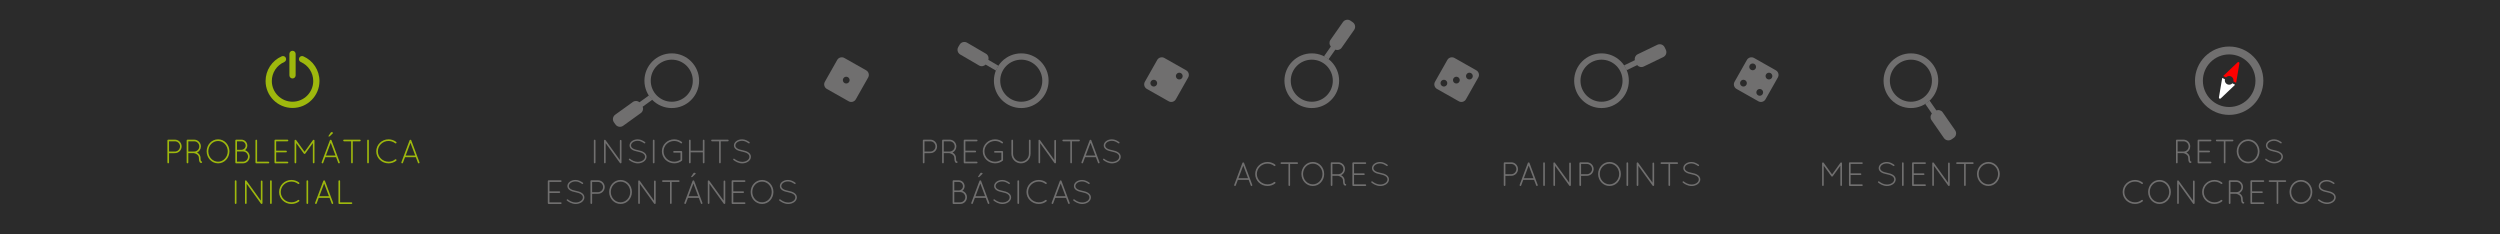 <?xml version="1.0" encoding="utf-8"?>
<!-- Generator: Adobe Illustrator 15.0.2, SVG Export Plug-In . SVG Version: 6.00 Build 0)  -->
<!DOCTYPE svg PUBLIC "-//W3C//DTD SVG 1.1//EN" "http://www.w3.org/Graphics/SVG/1.1/DTD/svg11.dtd">
<svg version="1.1" id="Capa_1" xmlns="http://www.w3.org/2000/svg" xmlns:xlink="http://www.w3.org/1999/xlink" x="0px" y="0px"
	 width="1920px" height="180px" viewBox="0 0 1920 180" enable-background="new 0 0 1920 180" xml:space="preserve">
<rect fill="#2B2B2B" width="1920" height="180"/>
<g>
	<path fill="#706F6F" d="M498.417,73.285l-7.28,5.241c-1.433-1.179-3.492-1.363-5.068-0.226l-13.611,9.799
		c-1.879,1.352-2.305,3.972-0.953,5.851l1.224,1.7c1.354,1.881,3.975,2.308,5.854,0.953l13.61-9.796
		c1.577-1.137,2.057-3.145,1.392-4.878l7.442-5.358L498.417,73.285z"/>
</g>
<g>
	<defs>
		<path id="SVGID_1_" d="M491.136,78.526c-1.433-1.178-3.491-1.362-5.068-0.226l-13.61,9.799c-1.879,1.352-2.306,3.973-0.953,5.851
			l1.224,1.7c1.354,1.881,3.974,2.308,5.853,0.954l13.611-9.797c1.577-1.137,2.056-3.145,1.392-4.878l7.441-5.358l-2.61-3.286
			L491.136,78.526z"/>
	</defs>
	<clipPath id="SVGID_2_">
		<use xlink:href="#SVGID_1_"  overflow="visible"/>
	</clipPath>
	<rect x="469" y="75" display="none" clip-path="url(#SVGID_2_)" fill="#9EB80D" width="81" height="24"/>
</g>
<g>
	<g>
		<path fill="#9EB80D" d="M128.552,107.876c0-0.338,0.286-0.624,0.624-0.624h0.078h5.07c2.86,0,5.174,2.34,5.174,5.2
			s-2.314,5.174-5.174,5.174l-4.499,0.052v7.15c0,0.338-0.286,0.624-0.65,0.624c-0.338,0-0.624-0.286-0.624-0.624V107.876z
			 M134.324,116.404c2.158-0.026,3.926-1.794,3.926-3.952s-1.768-3.926-3.926-3.926h-4.499v7.878H134.324z"/>
		<path fill="#9EB80D" d="M152.758,121.345c0-1.326-0.676-2.158-1.482-2.756c-0.806-0.572-1.768-0.858-2.106-0.91
			c-0.078-0.026-0.104-0.052-0.13-0.052h-4.42v7.202c0,0.338-0.286,0.624-0.65,0.624c-0.338,0-0.624-0.286-0.624-0.624v-16.953
			c0-0.312,0.26-0.598,0.572-0.624h0.052h0.078h5.07c2.86,0,5.174,2.314,5.174,5.2c0,2.08-1.222,3.874-2.99,4.706
			c0.078,0.052,0.156,0.078,0.26,0.13c1.196,0.676,2.444,2.002,2.444,4.057c0,1.066,0.104,1.716,0.234,2.106
			c0.104,0.312,0.234,0.416,0.26,0.442c0.286-0.026,0.598,0.13,0.702,0.416c0.078,0.338-0.078,0.702-0.416,0.832
			c-0.026,0-0.156,0.026-0.312,0.026h-0.052c-0.338,0-0.884-0.26-1.17-0.832C152.94,123.736,152.758,122.878,152.758,121.345z
			 M149.118,108.526h-4.498v7.853h4.368h0.234c2.106-0.052,3.822-1.794,3.822-3.926
			C153.044,110.268,151.276,108.526,149.118,108.526z"/>
		<path fill="#9EB80D" d="M167.5,106.992c4.862,0,8.684,4.134,8.71,9.23c-0.026,5.096-3.848,9.23-8.71,9.23
			c-4.914,0-8.763-4.134-8.789-9.23C158.737,111.126,162.586,106.992,167.5,106.992z M167.5,124.179c4.004,0,7.384-3.51,7.41-7.957
			c-0.026-4.498-3.406-7.93-7.41-7.93c-4.134,0-7.515,3.432-7.515,7.93C159.985,120.668,163.366,124.179,167.5,124.179z"/>
		<path fill="#9EB80D" d="M180.733,107.876c0-0.338,0.286-0.624,0.624-0.624h0.078h3.978c2.496,0,4.524,2.028,4.524,4.55
			c0,1.43-0.702,2.704-1.742,3.536c2.054,0.702,3.562,2.626,3.562,4.914c0,2.886-2.34,5.2-5.2,5.2h-5.122h-0.078h-0.026
			c-0.338,0-0.598-0.286-0.598-0.624V107.876z M185.414,115.026c1.794,0,3.25-1.456,3.25-3.224c0-1.82-1.456-3.276-3.25-3.276
			h-3.406v6.5H185.414z M186.558,124.179c2.158,0,3.9-1.742,3.926-3.926c-0.026-2.158-1.768-3.926-3.926-3.926h-4.55v7.853H186.558z
			"/>
		<path fill="#9EB80D" d="M196.854,125.453h-0.052c-0.338,0-0.624-0.286-0.624-0.624v-16.953c0-0.338,0.286-0.624,0.624-0.624
			c0.364,0,0.65,0.286,0.65,0.624v16.303h8.71c0.364,0,0.65,0.286,0.65,0.65c0,0.338-0.286,0.624-0.65,0.624H196.854z"/>
		<path fill="#9EB80D" d="M210.815,107.876c0-0.338,0.286-0.624,0.624-0.624h0.052h9.308c0.364,0,0.624,0.286,0.624,0.624
			c0,0.364-0.26,0.65-0.624,0.65h-8.71v7.203h7.618c0.338,0,0.624,0.286,0.624,0.65c0,0.338-0.286,0.624-0.624,0.624h-7.618v7.176
			h8.71c0.364,0,0.624,0.286,0.624,0.65c0,0.338-0.26,0.624-0.624,0.624h-9.282h-0.078h-0.052c-0.312-0.026-0.572-0.286-0.572-0.624
			V107.876z"/>
		<path fill="#9EB80D" d="M240.273,109.852l-5.824,8.086c-0.13,0.208-0.338,0.286-0.52,0.286h-0.052
			c-0.234,0-0.416-0.078-0.546-0.286l-5.824-8.061v14.951c0,0.338-0.286,0.624-0.624,0.624c-0.364,0-0.65-0.286-0.65-0.624V107.98
			c0-0.208,0.104-0.39,0.26-0.494c0-0.026,0.026-0.026,0.052-0.052c0.286-0.182,0.676-0.13,0.884,0.156l6.474,8.971l6.448-8.971
			c0.182-0.286,0.598-0.338,0.884-0.156c0.078,0.078,0.13,0.13,0.182,0.208c0.052,0.104,0.104,0.234,0.104,0.338v16.849
			c0,0.338-0.286,0.624-0.624,0.624c-0.364,0-0.624-0.286-0.624-0.624V109.852z"/>
		<path fill="#9EB80D" d="M259.747,125.037l-1.612-4.29h-8.294l-1.612,4.29c-0.104,0.26-0.338,0.416-0.598,0.416
			c-0.052,0-0.156-0.026-0.234-0.026c-0.312-0.13-0.494-0.52-0.364-0.832l6.318-16.875c0.104-0.234,0.364-0.39,0.624-0.39
			c0.286,0,0.546,0.156,0.624,0.39l6.318,16.875c0.13,0.312-0.026,0.702-0.338,0.832c-0.104,0-0.156,0.026-0.234,0.026
			C260.111,125.453,259.851,125.297,259.747,125.037z M250.309,119.473h7.358L254,109.696L250.309,119.473z M252.57,104.86
			c0.338,0,0.52-0.052,0.832-0.338l2.08-2.002c0.156-0.156,0.286-0.312,0.286-0.468c0-0.26-0.598-0.598-1.092-0.598
			c-0.312,0-0.521,0.156-0.729,0.468l-1.612,2.418c-0.052,0.078-0.104,0.182-0.104,0.286
			C252.232,104.756,252.389,104.86,252.57,104.86z"/>
		<path fill="#9EB80D" d="M269.678,108.526h-5.486c-0.338,0-0.624-0.286-0.624-0.65c0-0.338,0.286-0.624,0.624-0.624h12.22
			c0.338,0,0.624,0.286,0.624,0.624c0,0.364-0.286,0.65-0.624,0.65h-5.486v16.303c0,0.338-0.286,0.624-0.624,0.624
			c-0.338,0-0.624-0.286-0.624-0.624V108.526z"/>
		<path fill="#9EB80D" d="M282.002,107.876c0-0.338,0.286-0.624,0.624-0.624c0.364,0,0.65,0.286,0.65,0.624v16.953
			c0,0.338-0.286,0.624-0.65,0.624c-0.338,0-0.624-0.286-0.624-0.624V107.876z"/>
		<path fill="#9EB80D" d="M298.408,106.992c2.236,0,4.29,0.78,5.876,2.002c0.286,0.234,0.338,0.676,0.104,0.91
			c-0.208,0.312-0.624,0.338-0.884,0.13c-1.404-1.092-3.172-1.768-5.096-1.768c-4.55,0-8.19,3.562-8.19,8.008
			c0,4.342,3.641,7.904,8.19,7.904c1.924,0,3.692-0.624,5.044-1.768c0.312-0.208,0.728-0.156,0.91,0.156
			c0.26,0.234,0.208,0.702-0.078,0.91c-1.586,1.222-3.64,1.976-5.876,1.976c-5.226,0-9.464-4.108-9.464-9.178
			C288.944,111.1,293.182,107.018,298.408,106.992z"/>
		<path fill="#9EB80D" d="M319.364,120.747h-8.294l-1.612,4.29c-0.104,0.26-0.338,0.416-0.598,0.416
			c-0.052,0-0.156-0.026-0.234-0.026c-0.312-0.13-0.494-0.52-0.364-0.832l6.318-16.875c0.104-0.234,0.364-0.39,0.624-0.39
			c0.286,0,0.546,0.156,0.624,0.39l6.318,16.875c0.13,0.312-0.026,0.702-0.338,0.832c-0.104,0-0.156,0.026-0.234,0.026
			c-0.234,0-0.494-0.156-0.598-0.416L319.364,120.747z M311.538,119.473h7.358l-3.666-9.776L311.538,119.473z"/>
	</g>
	<g>
		<path fill="#9EB80D" d="M180.344,139.076c0-0.338,0.286-0.624,0.624-0.624c0.364,0,0.65,0.286,0.65,0.624v16.953
			c0,0.338-0.286,0.624-0.65,0.624c-0.338,0-0.624-0.286-0.624-0.624V139.076z"/>
		<path fill="#9EB80D" d="M189.418,141.13v14.898c0,0.338-0.286,0.624-0.624,0.624s-0.624-0.286-0.624-0.624v-16.692
			c-0.078-0.26,0-0.521,0.234-0.702c0.286-0.182,0.702-0.13,0.884,0.156l11.024,15.289v-14.82c0-0.338,0.286-0.624,0.624-0.624
			c0.364,0,0.65,0.286,0.65,0.624v16.771c0,0.338-0.286,0.624-0.65,0.624c-0.208,0-0.364-0.078-0.494-0.234
			c-0.026-0.026-0.078-0.052-0.104-0.104L189.418,141.13z"/>
		<path fill="#9EB80D" d="M207.41,139.076c0-0.338,0.286-0.624,0.624-0.624c0.364,0,0.65,0.286,0.65,0.624v16.953
			c0,0.338-0.286,0.624-0.65,0.624c-0.338,0-0.624-0.286-0.624-0.624V139.076z"/>
		<path fill="#9EB80D" d="M223.816,138.191c2.236,0,4.291,0.78,5.876,2.002c0.286,0.234,0.338,0.676,0.104,0.91
			c-0.208,0.312-0.624,0.338-0.884,0.13c-1.404-1.092-3.172-1.768-5.096-1.768c-4.55,0-8.19,3.562-8.19,8.008
			c0,4.342,3.64,7.904,8.19,7.904c1.924,0,3.692-0.624,5.044-1.768c0.312-0.208,0.728-0.156,0.91,0.156
			c0.26,0.234,0.208,0.702-0.078,0.91c-1.586,1.222-3.64,1.976-5.876,1.976c-5.226,0-9.464-4.108-9.464-9.178
			C214.352,142.3,218.59,138.218,223.816,138.191z"/>
		<path fill="#9EB80D" d="M235.386,139.076c0-0.338,0.286-0.624,0.624-0.624c0.364,0,0.65,0.286,0.65,0.624v16.953
			c0,0.338-0.286,0.624-0.65,0.624c-0.338,0-0.624-0.286-0.624-0.624V139.076z"/>
		<path fill="#9EB80D" d="M253.092,151.946h-8.294l-1.612,4.29c-0.104,0.26-0.338,0.416-0.598,0.416
			c-0.052,0-0.156-0.026-0.234-0.026c-0.312-0.13-0.494-0.52-0.364-0.832l6.318-16.875c0.104-0.234,0.364-0.39,0.624-0.39
			c0.286,0,0.546,0.156,0.624,0.39l6.318,16.875c0.13,0.312-0.026,0.702-0.338,0.832c-0.104,0-0.156,0.026-0.234,0.026
			c-0.234,0-0.494-0.156-0.598-0.416L253.092,151.946z M245.266,150.672h7.358l-3.666-9.776L245.266,150.672z"/>
		<path fill="#9EB80D" d="M260.605,156.652h-0.052c-0.338,0-0.624-0.286-0.624-0.624v-16.953c0-0.338,0.286-0.624,0.624-0.624
			c0.364,0,0.65,0.286,0.65,0.624v16.303h8.71c0.364,0,0.65,0.286,0.65,0.65c0,0.338-0.286,0.624-0.65,0.624H260.605z"/>
	</g>
</g>
<g>
	<g>
		<path fill="#706F6F" d="M456.074,107.876c0-0.338,0.286-0.624,0.624-0.624c0.364,0,0.65,0.286,0.65,0.624v16.953
			c0,0.338-0.286,0.624-0.65,0.624c-0.338,0-0.624-0.286-0.624-0.624V107.876z"/>
		<path fill="#706F6F" d="M465.148,109.93v14.898c0,0.338-0.286,0.624-0.624,0.624c-0.338,0-0.624-0.286-0.624-0.624v-16.693
			c-0.078-0.26,0-0.52,0.234-0.702c0.286-0.182,0.702-0.13,0.884,0.156l11.024,15.289v-14.82c0-0.338,0.286-0.624,0.624-0.624
			c0.364,0,0.65,0.286,0.65,0.624v16.771c0,0.338-0.286,0.624-0.65,0.624c-0.208,0-0.364-0.078-0.494-0.234
			c-0.026-0.026-0.078-0.052-0.104-0.104L465.148,109.93z"/>
		<path fill="#706F6F" d="M483.036,122.046c0.208-0.26,0.572-0.286,0.806-0.078c1.352,1.092,3.614,2.366,5.98,2.34
			c1.586,0,3.016-0.468,4.004-1.196c1.014-0.728,1.56-1.69,1.56-2.704c0-1.04-0.494-1.82-1.482-2.496
			c-0.988-0.65-2.444-1.144-4.212-1.482h-0.052c-1.69-0.312-3.172-0.78-4.29-1.534c-1.118-0.729-1.872-1.82-1.872-3.172
			c0-1.378,0.754-2.574,1.898-3.406c1.144-0.832,2.678-1.326,4.394-1.326c2.392,0,4.186,1.17,5.616,2.106
			c0.26,0.182,0.338,0.52,0.156,0.806c-0.156,0.26-0.52,0.338-0.78,0.156c-1.43-0.936-2.99-1.924-4.992-1.924
			c-1.482,0-2.808,0.442-3.718,1.092c-0.91,0.676-1.43,1.56-1.43,2.496c0.026,0.91,0.442,1.586,1.352,2.21s2.262,1.066,3.9,1.378
			h0.052c1.82,0.338,3.432,0.858,4.628,1.664c1.196,0.78,2.002,1.976,2.002,3.432s-0.832,2.756-2.054,3.641
			c-1.222,0.884-2.86,1.43-4.68,1.43c-2.782-0.026-5.2-1.43-6.708-2.626C482.88,122.645,482.854,122.28,483.036,122.046z"/>
		<path fill="#706F6F" d="M501.392,107.876c0-0.338,0.286-0.624,0.624-0.624c0.364,0,0.65,0.286,0.65,0.624v16.953
			c0,0.338-0.286,0.624-0.65,0.624c-0.338,0-0.624-0.286-0.624-0.624V107.876z"/>
		<path fill="#706F6F" d="M517.642,117.262c-0.364,0-0.65-0.26-0.65-0.624c0-0.364,0.286-0.65,0.65-0.65h5.616h0.078
			c0.312,0.026,0.572,0.312,0.572,0.65v6.24v0.104c-0.026,0.182-0.104,0.364-0.234,0.468c-1.612,1.274-3.64,2.002-5.876,2.002
			c-5.226-0.026-9.464-4.108-9.464-9.256c0-5.07,4.238-9.204,9.464-9.204c2.262,0,4.264,0.78,5.902,2.054
			c0.234,0.182,0.312,0.624,0.078,0.884c-0.208,0.26-0.598,0.312-0.91,0.104c-1.326-1.092-3.12-1.768-5.07-1.768
			c-4.55,0-8.19,3.562-8.19,7.93c0,4.42,3.641,7.982,8.19,7.982c1.768,0,3.458-0.572,4.811-1.56v-5.356H517.642z"/>
		<path fill="#706F6F" d="M539.768,116.977h-9.36v7.852c0,0.338-0.286,0.624-0.65,0.624c-0.338,0-0.624-0.286-0.624-0.624v-16.953
			c0-0.338,0.286-0.624,0.624-0.624c0.364,0,0.65,0.286,0.65,0.624v7.853h9.36v-7.853c0-0.338,0.286-0.624,0.624-0.624
			c0.364,0,0.65,0.286,0.65,0.624v16.953c0,0.338-0.286,0.624-0.65,0.624c-0.338,0-0.624-0.286-0.624-0.624V116.977z"/>
		<path fill="#706F6F" d="M552.273,108.526h-5.486c-0.338,0-0.624-0.286-0.624-0.65c0-0.338,0.286-0.624,0.624-0.624h12.221
			c0.338,0,0.624,0.286,0.624,0.624c0,0.364-0.286,0.65-0.624,0.65h-5.486v16.303c0,0.338-0.286,0.624-0.624,0.624
			s-0.624-0.286-0.624-0.624V108.526z"/>
		<path fill="#706F6F" d="M563.193,122.046c0.208-0.26,0.572-0.286,0.806-0.078c1.352,1.092,3.614,2.366,5.98,2.34
			c1.586,0,3.016-0.468,4.004-1.196c1.014-0.728,1.56-1.69,1.56-2.704c0-1.04-0.494-1.82-1.482-2.496
			c-0.988-0.65-2.444-1.144-4.212-1.482h-0.052c-1.69-0.312-3.172-0.78-4.291-1.534c-1.118-0.729-1.872-1.82-1.872-3.172
			c0-1.378,0.754-2.574,1.898-3.406c1.145-0.832,2.678-1.326,4.395-1.326c2.392,0,4.186,1.17,5.616,2.106
			c0.26,0.182,0.338,0.52,0.156,0.806c-0.156,0.26-0.52,0.338-0.78,0.156c-1.43-0.936-2.99-1.924-4.992-1.924
			c-1.482,0-2.808,0.442-3.718,1.092c-0.91,0.676-1.43,1.56-1.43,2.496c0.026,0.91,0.442,1.586,1.352,2.21
			c0.91,0.624,2.262,1.066,3.9,1.378h0.052c1.82,0.338,3.432,0.858,4.628,1.664c1.196,0.78,2.002,1.976,2.002,3.432
			s-0.832,2.756-2.054,3.641c-1.222,0.884-2.86,1.43-4.68,1.43c-2.782-0.026-5.2-1.43-6.708-2.626
			C563.037,122.645,563.011,122.28,563.193,122.046z"/>
	</g>
	<g>
		<path fill="#706F6F" d="M420.714,139.076c0-0.338,0.286-0.624,0.624-0.624h0.052h9.309c0.364,0,0.624,0.286,0.624,0.624
			c0,0.364-0.26,0.65-0.624,0.65h-8.71v7.202h7.619c0.338,0,0.624,0.286,0.624,0.65c0,0.338-0.286,0.624-0.624,0.624h-7.619v7.176
			h8.71c0.364,0,0.624,0.286,0.624,0.65c0,0.338-0.26,0.624-0.624,0.624h-9.282h-0.078h-0.052c-0.312-0.026-0.572-0.286-0.572-0.624
			V139.076z"/>
		<path fill="#706F6F" d="M435.299,153.246c0.208-0.26,0.572-0.286,0.806-0.078c1.352,1.092,3.614,2.366,5.98,2.34
			c1.586,0,3.016-0.468,4.004-1.196c1.014-0.729,1.56-1.69,1.56-2.704c0-1.04-0.494-1.82-1.482-2.496
			c-0.988-0.65-2.444-1.145-4.212-1.482h-0.052c-1.69-0.312-3.172-0.78-4.29-1.534c-1.118-0.728-1.872-1.82-1.872-3.172
			c0-1.378,0.754-2.574,1.898-3.406c1.144-0.832,2.678-1.326,4.394-1.326c2.392,0,4.186,1.17,5.616,2.106
			c0.26,0.182,0.338,0.52,0.156,0.806c-0.156,0.26-0.52,0.338-0.78,0.156c-1.43-0.936-2.99-1.924-4.992-1.924
			c-1.482,0-2.808,0.442-3.718,1.092c-0.91,0.676-1.43,1.56-1.43,2.496c0.026,0.91,0.442,1.586,1.352,2.21s2.262,1.066,3.9,1.378
			h0.052c1.82,0.338,3.432,0.858,4.628,1.664c1.196,0.78,2.002,1.977,2.002,3.433s-0.832,2.756-2.054,3.64
			c-1.222,0.884-2.86,1.43-4.68,1.43c-2.782-0.026-5.2-1.43-6.708-2.626C435.144,153.844,435.117,153.48,435.299,153.246z"/>
		<path fill="#706F6F" d="M453.473,139.076c0-0.338,0.286-0.624,0.624-0.624h0.078h5.07c2.86,0,5.174,2.34,5.174,5.2
			s-2.314,5.174-5.174,5.174l-4.498,0.052v7.15c0,0.338-0.286,0.624-0.65,0.624c-0.338,0-0.624-0.286-0.624-0.624V139.076z
			 M459.245,147.604c2.158-0.026,3.926-1.794,3.926-3.952s-1.768-3.926-3.926-3.926h-4.498v7.878H459.245z"/>
		<path fill="#706F6F" d="M476.614,138.191c4.862,0,8.684,4.134,8.71,9.23c-0.026,5.096-3.849,9.23-8.71,9.23
			c-4.915,0-8.762-4.134-8.789-9.23C467.852,142.326,471.699,138.191,476.614,138.191z M476.614,155.378
			c4.004,0,7.384-3.51,7.41-7.957c-0.026-4.498-3.406-7.93-7.41-7.93c-4.134,0-7.514,3.432-7.514,7.93
			C469.1,151.868,472.479,155.378,476.614,155.378z"/>
		<path fill="#706F6F" d="M491.407,141.13v14.898c0,0.338-0.286,0.624-0.624,0.624s-0.624-0.286-0.624-0.624v-16.692
			c-0.078-0.26,0-0.521,0.234-0.702c0.286-0.182,0.702-0.13,0.884,0.156l11.024,15.289v-14.82c0-0.338,0.286-0.624,0.624-0.624
			c0.364,0,0.65,0.286,0.65,0.624v16.771c0,0.338-0.286,0.624-0.65,0.624c-0.208,0-0.364-0.078-0.494-0.234
			c-0.026-0.026-0.078-0.052-0.104-0.104L491.407,141.13z"/>
		<path fill="#706F6F" d="M514.573,139.726h-5.486c-0.338,0-0.624-0.286-0.624-0.65c0-0.338,0.286-0.624,0.624-0.624h12.22
			c0.338,0,0.624,0.286,0.624,0.624c0,0.364-0.286,0.65-0.624,0.65h-5.486v16.303c0,0.338-0.286,0.624-0.624,0.624
			c-0.338,0-0.624-0.286-0.624-0.624V139.726z"/>
		<path fill="#706F6F" d="M538.285,156.236l-1.612-4.29h-8.294l-1.612,4.29c-0.104,0.26-0.338,0.416-0.598,0.416
			c-0.052,0-0.156-0.026-0.234-0.026c-0.312-0.13-0.494-0.52-0.364-0.832l6.318-16.875c0.104-0.234,0.364-0.39,0.624-0.39
			c0.286,0,0.546,0.156,0.624,0.39l6.318,16.875c0.13,0.312-0.026,0.702-0.338,0.832c-0.104,0-0.156,0.026-0.234,0.026
			C538.649,156.652,538.389,156.496,538.285,156.236z M528.847,150.672h7.358l-3.666-9.776L528.847,150.672z M531.109,136.06
			c0.338,0,0.52-0.052,0.832-0.338l2.08-2.002c0.156-0.156,0.286-0.312,0.286-0.468c0-0.26-0.598-0.598-1.092-0.598
			c-0.312,0-0.52,0.156-0.728,0.468l-1.612,2.418c-0.052,0.078-0.104,0.182-0.104,0.286
			C530.771,135.956,530.927,136.06,531.109,136.06z"/>
		<path fill="#706F6F" d="M544.837,141.13v14.898c0,0.338-0.286,0.624-0.624,0.624s-0.624-0.286-0.624-0.624v-16.692
			c-0.078-0.26,0-0.521,0.234-0.702c0.286-0.182,0.702-0.13,0.884,0.156l11.024,15.289v-14.82c0-0.338,0.286-0.624,0.624-0.624
			c0.364,0,0.65,0.286,0.65,0.624v16.771c0,0.338-0.286,0.624-0.65,0.624c-0.208,0-0.364-0.078-0.494-0.234
			c-0.026-0.026-0.078-0.052-0.104-0.104L544.837,141.13z"/>
		<path fill="#706F6F" d="M561.893,139.076c0-0.338,0.286-0.624,0.624-0.624h0.052h9.309c0.364,0,0.624,0.286,0.624,0.624
			c0,0.364-0.26,0.65-0.624,0.65h-8.71v7.202h7.619c0.338,0,0.624,0.286,0.624,0.65c0,0.338-0.286,0.624-0.624,0.624h-7.619v7.176
			h8.71c0.364,0,0.624,0.286,0.624,0.65c0,0.338-0.26,0.624-0.624,0.624h-9.282h-0.078h-0.052c-0.312-0.026-0.572-0.286-0.572-0.624
			V139.076z"/>
		<path fill="#706F6F" d="M585.292,138.191c4.862,0,8.684,4.134,8.71,9.23c-0.026,5.096-3.849,9.23-8.71,9.23
			c-4.915,0-8.762-4.134-8.789-9.23C576.53,142.326,580.378,138.191,585.292,138.191z M585.292,155.378
			c4.004,0,7.384-3.51,7.41-7.957c-0.026-4.498-3.406-7.93-7.41-7.93c-4.134,0-7.514,3.432-7.514,7.93
			C577.778,151.868,581.158,155.378,585.292,155.378z"/>
		<path fill="#706F6F" d="M598.474,153.246c0.208-0.26,0.572-0.286,0.806-0.078c1.352,1.092,3.614,2.366,5.98,2.34
			c1.586,0,3.016-0.468,4.004-1.196c1.014-0.729,1.56-1.69,1.56-2.704c0-1.04-0.494-1.82-1.482-2.496
			c-0.988-0.65-2.444-1.145-4.212-1.482h-0.052c-1.69-0.312-3.172-0.78-4.291-1.534c-1.118-0.728-1.872-1.82-1.872-3.172
			c0-1.378,0.754-2.574,1.898-3.406c1.145-0.832,2.678-1.326,4.395-1.326c2.392,0,4.186,1.17,5.616,2.106
			c0.26,0.182,0.338,0.52,0.156,0.806c-0.156,0.26-0.52,0.338-0.78,0.156c-1.43-0.936-2.99-1.924-4.992-1.924
			c-1.482,0-2.808,0.442-3.718,1.092c-0.91,0.676-1.43,1.56-1.43,2.496c0.026,0.91,0.442,1.586,1.352,2.21
			c0.91,0.624,2.262,1.066,3.9,1.378h0.052c1.82,0.338,3.432,0.858,4.628,1.664c1.196,0.78,2.002,1.977,2.002,3.433
			s-0.832,2.756-2.054,3.64c-1.222,0.884-2.86,1.43-4.68,1.43c-2.782-0.026-5.2-1.43-6.708-2.626
			C598.317,153.844,598.292,153.48,598.474,153.246z"/>
	</g>
</g>
<g>
	<g>
		<path fill="#706F6F" d="M708.742,107.876c0-0.338,0.286-0.624,0.624-0.624h0.078h5.07c2.86,0,5.174,2.34,5.174,5.2
			s-2.314,5.174-5.174,5.174l-4.498,0.052v7.15c0,0.338-0.286,0.624-0.65,0.624c-0.338,0-0.624-0.286-0.624-0.624V107.876z
			 M714.514,116.404c2.158-0.026,3.926-1.794,3.926-3.952s-1.768-3.926-3.926-3.926h-4.498v7.878H714.514z"/>
		<path fill="#706F6F" d="M732.948,121.345c0-1.326-0.676-2.158-1.482-2.756c-0.806-0.572-1.768-0.858-2.106-0.91
			c-0.078-0.026-0.104-0.052-0.13-0.052h-4.42v7.202c0,0.338-0.286,0.624-0.65,0.624c-0.338,0-0.624-0.286-0.624-0.624v-16.953
			c0-0.312,0.26-0.598,0.572-0.624h0.052h0.078h5.07c2.86,0,5.174,2.314,5.174,5.2c0,2.08-1.222,3.874-2.99,4.706
			c0.078,0.052,0.156,0.078,0.26,0.13c1.196,0.676,2.444,2.002,2.444,4.057c0,1.066,0.104,1.716,0.234,2.106
			c0.104,0.312,0.234,0.416,0.26,0.442c0.286-0.026,0.598,0.13,0.702,0.416c0.078,0.338-0.078,0.702-0.416,0.832
			c-0.026,0-0.156,0.026-0.312,0.026h-0.052c-0.338,0-0.884-0.26-1.17-0.832C733.13,123.736,732.948,122.878,732.948,121.345z
			 M729.308,108.526h-4.498v7.853h4.368h0.234c2.106-0.052,3.822-1.794,3.822-3.926
			C733.234,110.268,731.466,108.526,729.308,108.526z"/>
		<path fill="#706F6F" d="M740.149,107.876c0-0.338,0.286-0.624,0.624-0.624h0.052h9.309c0.364,0,0.624,0.286,0.624,0.624
			c0,0.364-0.26,0.65-0.624,0.65h-8.71v7.203h7.619c0.338,0,0.624,0.286,0.624,0.65c0,0.338-0.286,0.624-0.624,0.624h-7.619v7.176
			h8.71c0.364,0,0.624,0.286,0.624,0.65c0,0.338-0.26,0.624-0.624,0.624h-9.282h-0.078h-0.052c-0.312-0.026-0.572-0.286-0.572-0.624
			V107.876z"/>
		<path fill="#706F6F" d="M764.07,117.262c-0.364,0-0.65-0.26-0.65-0.624c0-0.364,0.286-0.65,0.65-0.65h5.616h0.078
			c0.312,0.026,0.572,0.312,0.572,0.65v6.24v0.104c-0.026,0.182-0.104,0.364-0.234,0.468c-1.612,1.274-3.64,2.002-5.876,2.002
			c-5.226-0.026-9.464-4.108-9.464-9.256c0-5.07,4.238-9.204,9.464-9.204c2.262,0,4.264,0.78,5.902,2.054
			c0.234,0.182,0.312,0.624,0.078,0.884c-0.208,0.26-0.598,0.312-0.91,0.104c-1.326-1.092-3.12-1.768-5.07-1.768
			c-4.55,0-8.19,3.562-8.19,7.93c0,4.42,3.641,7.982,8.19,7.982c1.768,0,3.458-0.572,4.811-1.56v-5.356H764.07z"/>
		<path fill="#706F6F" d="M776.757,107.876c0-0.338,0.286-0.624,0.624-0.624c0.364,0,0.65,0.286,0.65,0.624v10.218
			c0,3.354,2.73,6.058,6.058,6.084c3.38-0.026,6.11-2.73,6.11-6.084v-10.218c0-0.338,0.286-0.624,0.624-0.624
			c0.364,0,0.65,0.286,0.65,0.624v10.218c0,4.056-3.302,7.358-7.384,7.358c-4.03,0-7.333-3.302-7.333-7.358V107.876z"/>
		<path fill="#706F6F" d="M798.831,109.93v14.898c0,0.338-0.286,0.624-0.624,0.624s-0.624-0.286-0.624-0.624v-16.693
			c-0.078-0.26,0-0.52,0.234-0.702c0.286-0.182,0.702-0.13,0.884,0.156l11.024,15.289v-14.82c0-0.338,0.286-0.624,0.624-0.624
			c0.364,0,0.65,0.286,0.65,0.624v16.771c0,0.338-0.286,0.624-0.65,0.624c-0.208,0-0.364-0.078-0.494-0.234
			c-0.026-0.026-0.078-0.052-0.104-0.104L798.831,109.93z"/>
		<path fill="#706F6F" d="M821.997,108.526h-5.486c-0.338,0-0.624-0.286-0.624-0.65c0-0.338,0.286-0.624,0.624-0.624h12.221
			c0.338,0,0.624,0.286,0.624,0.624c0,0.364-0.286,0.65-0.624,0.65h-5.486v16.303c0,0.338-0.286,0.624-0.624,0.624
			s-0.624-0.286-0.624-0.624V108.526z"/>
		<path fill="#706F6F" d="M841.653,120.747h-8.294l-1.612,4.29c-0.104,0.26-0.338,0.416-0.598,0.416
			c-0.052,0-0.156-0.026-0.234-0.026c-0.312-0.13-0.494-0.52-0.364-0.832l6.318-16.875c0.104-0.234,0.364-0.39,0.624-0.39
			c0.286,0,0.546,0.156,0.624,0.39l6.318,16.875c0.13,0.312-0.026,0.702-0.338,0.832c-0.104,0-0.156,0.026-0.234,0.026
			c-0.234,0-0.494-0.156-0.598-0.416L841.653,120.747z M833.827,119.473h7.358l-3.666-9.776L833.827,119.473z"/>
		<path fill="#706F6F" d="M847.217,122.046c0.208-0.26,0.572-0.286,0.806-0.078c1.352,1.092,3.614,2.366,5.98,2.34
			c1.586,0,3.016-0.468,4.004-1.196c1.014-0.728,1.56-1.69,1.56-2.704c0-1.04-0.494-1.82-1.482-2.496
			c-0.988-0.65-2.444-1.144-4.212-1.482h-0.052c-1.69-0.312-3.172-0.78-4.291-1.534c-1.118-0.729-1.872-1.82-1.872-3.172
			c0-1.378,0.754-2.574,1.898-3.406c1.145-0.832,2.678-1.326,4.395-1.326c2.392,0,4.186,1.17,5.616,2.106
			c0.26,0.182,0.338,0.52,0.156,0.806c-0.156,0.26-0.52,0.338-0.78,0.156c-1.43-0.936-2.99-1.924-4.992-1.924
			c-1.482,0-2.808,0.442-3.718,1.092c-0.91,0.676-1.43,1.56-1.43,2.496c0.026,0.91,0.442,1.586,1.352,2.21
			c0.91,0.624,2.262,1.066,3.9,1.378h0.052c1.82,0.338,3.432,0.858,4.628,1.664c1.196,0.78,2.002,1.976,2.002,3.432
			s-0.832,2.756-2.054,3.641c-1.222,0.884-2.86,1.43-4.68,1.43c-2.782-0.026-5.2-1.43-6.708-2.626
			C847.061,122.645,847.035,122.28,847.217,122.046z"/>
	</g>
	<g>
		<path fill="#706F6F" d="M731.622,139.076c0-0.338,0.286-0.624,0.624-0.624h0.078h3.978c2.496,0,4.524,2.028,4.524,4.55
			c0,1.43-0.702,2.704-1.742,3.536c2.054,0.702,3.562,2.626,3.562,4.914c0,2.886-2.34,5.2-5.2,5.2h-5.122h-0.078h-0.026
			c-0.338,0-0.598-0.286-0.598-0.624V139.076z M736.302,146.226c1.794,0,3.25-1.456,3.25-3.224c0-1.82-1.456-3.276-3.25-3.276
			h-3.406v6.5H736.302z M737.446,155.378c2.158,0,3.9-1.742,3.926-3.926c-0.026-2.158-1.768-3.926-3.926-3.926h-4.55v7.853H737.446z
			"/>
		<path fill="#706F6F" d="M758.636,156.236l-1.612-4.29h-8.294l-1.612,4.29c-0.104,0.26-0.338,0.416-0.598,0.416
			c-0.052,0-0.156-0.026-0.234-0.026c-0.312-0.13-0.494-0.52-0.364-0.832l6.318-16.875c0.104-0.234,0.364-0.39,0.624-0.39
			c0.286,0,0.546,0.156,0.624,0.39l6.318,16.875c0.13,0.312-0.026,0.702-0.338,0.832c-0.104,0-0.156,0.026-0.234,0.026
			C759,156.652,758.74,156.496,758.636,156.236z M749.198,150.672h7.358l-3.666-9.776L749.198,150.672z M751.46,136.06
			c0.338,0,0.52-0.052,0.832-0.338l2.08-2.002c0.156-0.156,0.286-0.312,0.286-0.468c0-0.26-0.598-0.598-1.092-0.598
			c-0.312,0-0.521,0.156-0.729,0.468l-1.612,2.418c-0.052,0.078-0.104,0.182-0.104,0.286
			C751.122,135.956,751.278,136.06,751.46,136.06z"/>
		<path fill="#706F6F" d="M763.03,153.246c0.208-0.26,0.572-0.286,0.806-0.078c1.352,1.092,3.614,2.366,5.98,2.34
			c1.586,0,3.016-0.468,4.004-1.196c1.014-0.729,1.56-1.69,1.56-2.704c0-1.04-0.494-1.82-1.482-2.496
			c-0.988-0.65-2.444-1.145-4.212-1.482h-0.052c-1.69-0.312-3.172-0.78-4.29-1.534c-1.118-0.728-1.872-1.82-1.872-3.172
			c0-1.378,0.754-2.574,1.898-3.406c1.144-0.832,2.678-1.326,4.394-1.326c2.392,0,4.186,1.17,5.616,2.106
			c0.26,0.182,0.338,0.52,0.156,0.806c-0.156,0.26-0.52,0.338-0.78,0.156c-1.43-0.936-2.99-1.924-4.992-1.924
			c-1.482,0-2.808,0.442-3.718,1.092c-0.91,0.676-1.43,1.56-1.43,2.496c0.026,0.91,0.442,1.586,1.352,2.21s2.262,1.066,3.9,1.378
			h0.052c1.82,0.338,3.432,0.858,4.628,1.664c1.196,0.78,2.002,1.977,2.002,3.433s-0.832,2.756-2.054,3.64
			c-1.222,0.884-2.86,1.43-4.68,1.43c-2.782-0.026-5.2-1.43-6.708-2.626C762.874,153.844,762.848,153.48,763.03,153.246z"/>
		<path fill="#706F6F" d="M781.386,139.076c0-0.338,0.286-0.624,0.624-0.624c0.364,0,0.65,0.286,0.65,0.624v16.953
			c0,0.338-0.286,0.624-0.65,0.624c-0.338,0-0.624-0.286-0.624-0.624V139.076z"/>
		<path fill="#706F6F" d="M797.792,138.191c2.236,0,4.291,0.78,5.876,2.002c0.286,0.234,0.338,0.676,0.104,0.91
			c-0.208,0.312-0.624,0.338-0.884,0.13c-1.404-1.092-3.172-1.768-5.096-1.768c-4.55,0-8.19,3.562-8.19,8.008
			c0,4.342,3.64,7.904,8.19,7.904c1.924,0,3.692-0.624,5.044-1.768c0.312-0.208,0.728-0.156,0.91,0.156
			c0.26,0.234,0.208,0.702-0.078,0.91c-1.586,1.222-3.64,1.976-5.876,1.976c-5.226,0-9.464-4.108-9.464-9.178
			C788.327,142.3,792.565,138.218,797.792,138.191z"/>
		<path fill="#706F6F" d="M818.748,151.946h-8.294l-1.612,4.29c-0.104,0.26-0.338,0.416-0.598,0.416
			c-0.052,0-0.156-0.026-0.234-0.026c-0.312-0.13-0.494-0.52-0.364-0.832l6.318-16.875c0.104-0.234,0.364-0.39,0.624-0.39
			c0.286,0,0.546,0.156,0.624,0.39l6.318,16.875c0.13,0.312-0.026,0.702-0.338,0.832c-0.104,0-0.156,0.026-0.234,0.026
			c-0.234,0-0.494-0.156-0.598-0.416L818.748,151.946z M810.922,150.672h7.358l-3.666-9.776L810.922,150.672z"/>
		<path fill="#706F6F" d="M824.311,153.246c0.208-0.26,0.572-0.286,0.806-0.078c1.352,1.092,3.614,2.366,5.98,2.34
			c1.586,0,3.016-0.468,4.004-1.196c1.014-0.729,1.56-1.69,1.56-2.704c0-1.04-0.494-1.82-1.482-2.496
			c-0.988-0.65-2.444-1.145-4.212-1.482h-0.052c-1.69-0.312-3.172-0.78-4.29-1.534c-1.118-0.728-1.872-1.82-1.872-3.172
			c0-1.378,0.754-2.574,1.898-3.406c1.144-0.832,2.678-1.326,4.394-1.326c2.392,0,4.186,1.17,5.616,2.106
			c0.26,0.182,0.338,0.52,0.156,0.806c-0.156,0.26-0.52,0.338-0.78,0.156c-1.43-0.936-2.99-1.924-4.992-1.924
			c-1.482,0-2.808,0.442-3.718,1.092c-0.91,0.676-1.43,1.56-1.43,2.496c0.026,0.91,0.442,1.586,1.352,2.21s2.262,1.066,3.9,1.378
			h0.052c1.82,0.338,3.432,0.858,4.628,1.664c1.196,0.78,2.002,1.977,2.002,3.433s-0.832,2.756-2.054,3.64
			c-1.222,0.884-2.86,1.43-4.68,1.43c-2.782-0.026-5.2-1.43-6.708-2.626C824.155,153.844,824.129,153.48,824.311,153.246z"/>
	</g>
</g>
<g>
	<path fill="#706F6F" d="M958.966,138.141h-8.294l-1.612,4.29c-0.104,0.26-0.338,0.416-0.598,0.416
		c-0.052,0-0.156-0.026-0.234-0.026c-0.312-0.13-0.494-0.52-0.364-0.832l6.318-16.875c0.104-0.234,0.364-0.39,0.624-0.39
		c0.286,0,0.546,0.156,0.624,0.39l6.318,16.875c0.13,0.312-0.025,0.702-0.338,0.832c-0.104,0-0.156,0.026-0.234,0.026
		c-0.233,0-0.493-0.156-0.598-0.416L958.966,138.141z M951.14,136.866h7.358l-3.666-9.776L951.14,136.866z"/>
	<path fill="#706F6F" d="M973.448,124.386c2.236,0,4.29,0.78,5.876,2.002c0.286,0.234,0.338,0.676,0.104,0.91
		c-0.208,0.312-0.624,0.338-0.884,0.13c-1.404-1.092-3.173-1.768-5.097-1.768c-4.55,0-8.19,3.562-8.19,8.008
		c0,4.342,3.641,7.904,8.19,7.904c1.924,0,3.692-0.624,5.044-1.768c0.312-0.208,0.729-0.156,0.91,0.156
		c0.26,0.234,0.208,0.702-0.078,0.91c-1.586,1.222-3.64,1.976-5.876,1.976c-5.226,0-9.464-4.108-9.464-9.178
		C963.984,128.494,968.223,124.412,973.448,124.386z"/>
	<path fill="#706F6F" d="M989.542,125.92h-5.486c-0.338,0-0.624-0.286-0.624-0.65c0-0.338,0.286-0.624,0.624-0.624h12.221
		c0.338,0,0.624,0.286,0.624,0.624c0,0.364-0.286,0.65-0.624,0.65h-5.486v16.303c0,0.338-0.286,0.624-0.624,0.624
		s-0.624-0.286-0.624-0.624V125.92z"/>
	<path fill="#706F6F" d="M1008.262,124.386c4.862,0,8.685,4.134,8.71,9.23c-0.025,5.096-3.848,9.23-8.71,9.23
		c-4.914,0-8.763-4.134-8.788-9.23C999.499,128.52,1003.348,124.386,1008.262,124.386z M1008.262,141.573
		c4.004,0,7.384-3.51,7.41-7.957c-0.026-4.498-3.406-7.93-7.41-7.93c-4.135,0-7.515,3.432-7.515,7.93
		C1000.747,138.062,1004.127,141.573,1008.262,141.573z"/>
	<path fill="#706F6F" d="M1031.428,138.738c0-1.326-0.677-2.158-1.482-2.756c-0.807-0.572-1.769-0.858-2.106-0.91
		c-0.078-0.026-0.104-0.052-0.13-0.052h-4.42v7.202c0,0.338-0.286,0.624-0.65,0.624c-0.338,0-0.624-0.286-0.624-0.624V125.27
		c0-0.312,0.261-0.598,0.572-0.624h0.052h0.078h5.07c2.86,0,5.174,2.314,5.174,5.2c0,2.08-1.222,3.874-2.99,4.706
		c0.078,0.052,0.156,0.078,0.261,0.13c1.196,0.676,2.444,2.002,2.444,4.056c0,1.066,0.104,1.716,0.233,2.106
		c0.104,0.312,0.234,0.416,0.26,0.442c0.286-0.026,0.599,0.13,0.702,0.416c0.078,0.338-0.078,0.702-0.416,0.832
		c-0.025,0-0.156,0.026-0.312,0.026h-0.052c-0.339,0-0.885-0.26-1.171-0.832C1031.609,141.131,1031.428,140.272,1031.428,138.738z
		 M1027.787,125.92h-4.498v7.853h4.368h0.233c2.106-0.052,3.822-1.794,3.822-3.926
		C1031.713,127.662,1029.945,125.92,1027.787,125.92z"/>
	<path fill="#706F6F" d="M1038.629,125.27c0-0.338,0.286-0.624,0.624-0.624h0.052h9.309c0.364,0,0.624,0.286,0.624,0.624
		c0,0.364-0.26,0.65-0.624,0.65h-8.71v7.202h7.618c0.338,0,0.624,0.286,0.624,0.65c0,0.338-0.286,0.624-0.624,0.624h-7.618v7.176
		h8.71c0.364,0,0.624,0.286,0.624,0.65c0,0.338-0.26,0.624-0.624,0.624h-9.282h-0.078h-0.052c-0.312-0.026-0.572-0.286-0.572-0.624
		V125.27z"/>
	<path fill="#706F6F" d="M1053.215,139.44c0.208-0.26,0.572-0.286,0.806-0.078c1.353,1.092,3.614,2.366,5.98,2.34
		c1.586,0,3.017-0.468,4.004-1.196c1.015-0.729,1.561-1.69,1.561-2.704c0-1.04-0.494-1.82-1.482-2.496
		c-0.987-0.65-2.444-1.145-4.212-1.482h-0.052c-1.69-0.312-3.173-0.78-4.29-1.534c-1.118-0.728-1.872-1.82-1.872-3.172
		c0-1.378,0.754-2.574,1.897-3.406c1.145-0.832,2.679-1.326,4.395-1.326c2.392,0,4.186,1.17,5.616,2.106
		c0.26,0.182,0.338,0.52,0.156,0.806c-0.156,0.26-0.521,0.338-0.78,0.156c-1.43-0.936-2.99-1.924-4.992-1.924
		c-1.482,0-2.809,0.442-3.719,1.092c-0.909,0.676-1.43,1.56-1.43,2.496c0.026,0.91,0.442,1.586,1.353,2.21
		c0.909,0.624,2.262,1.066,3.899,1.378h0.053c1.819,0.338,3.432,0.858,4.628,1.664c1.196,0.78,2.002,1.977,2.002,3.433
		s-0.832,2.756-2.054,3.64c-1.223,0.884-2.86,1.43-4.681,1.43c-2.782-0.026-5.2-1.43-6.708-2.626
		C1053.059,140.039,1053.033,139.675,1053.215,139.44z"/>
</g>
<g>
	<path fill="#706F6F" d="M1154.876,125.27c0-0.338,0.286-0.624,0.624-0.624h0.078h5.07c2.859,0,5.174,2.34,5.174,5.2
		s-2.314,5.174-5.174,5.174l-4.498,0.052v7.15c0,0.338-0.286,0.624-0.65,0.624c-0.338,0-0.624-0.286-0.624-0.624V125.27z
		 M1160.648,133.798c2.158-0.026,3.926-1.794,3.926-3.952s-1.768-3.926-3.926-3.926h-4.498v7.878H1160.648z"/>
	<path fill="#706F6F" d="M1178.172,138.141h-8.294l-1.612,4.29c-0.104,0.26-0.338,0.416-0.598,0.416
		c-0.052,0-0.156-0.026-0.234-0.026c-0.312-0.13-0.494-0.52-0.363-0.832l6.317-16.875c0.104-0.234,0.364-0.39,0.624-0.39
		c0.286,0,0.547,0.156,0.624,0.39l6.318,16.875c0.13,0.312-0.025,0.702-0.338,0.832c-0.104,0-0.156,0.026-0.233,0.026
		c-0.234,0-0.494-0.156-0.599-0.416L1178.172,138.141z M1170.346,136.866h7.358l-3.666-9.776L1170.346,136.866z"/>
	<path fill="#706F6F" d="M1185.191,125.27c0-0.338,0.286-0.624,0.624-0.624c0.364,0,0.65,0.286,0.65,0.624v16.953
		c0,0.338-0.286,0.624-0.65,0.624c-0.338,0-0.624-0.286-0.624-0.624V125.27z"/>
	<path fill="#706F6F" d="M1194.266,127.324v14.898c0,0.338-0.286,0.624-0.624,0.624s-0.624-0.286-0.624-0.624V125.53
		c-0.078-0.26,0-0.521,0.234-0.702c0.285-0.182,0.701-0.13,0.884,0.156l11.024,15.289v-14.82c0-0.338,0.286-0.624,0.624-0.624
		c0.364,0,0.649,0.286,0.649,0.624v16.771c0,0.338-0.285,0.624-0.649,0.624c-0.208,0-0.364-0.078-0.494-0.234
		c-0.026-0.026-0.078-0.052-0.104-0.104L1194.266,127.324z"/>
	<path fill="#706F6F" d="M1212.985,125.27c0-0.338,0.286-0.624,0.624-0.624h0.078h5.07c2.859,0,5.174,2.34,5.174,5.2
		s-2.314,5.174-5.174,5.174l-4.498,0.052v7.15c0,0.338-0.286,0.624-0.65,0.624c-0.338,0-0.624-0.286-0.624-0.624V125.27z
		 M1218.758,133.798c2.158-0.026,3.926-1.794,3.926-3.952s-1.768-3.926-3.926-3.926h-4.498v7.878H1218.758z"/>
	<path fill="#706F6F" d="M1236.126,124.386c4.862,0,8.685,4.134,8.71,9.23c-0.025,5.096-3.848,9.23-8.71,9.23
		c-4.914,0-8.763-4.134-8.788-9.23C1227.363,128.52,1231.212,124.386,1236.126,124.386z M1236.126,141.573
		c4.004,0,7.384-3.51,7.41-7.957c-0.026-4.498-3.406-7.93-7.41-7.93c-4.134,0-7.515,3.432-7.515,7.93
		C1228.611,138.062,1231.992,141.573,1236.126,141.573z"/>
	<path fill="#706F6F" d="M1249.15,125.27c0-0.338,0.286-0.624,0.624-0.624c0.364,0,0.65,0.286,0.65,0.624v16.953
		c0,0.338-0.286,0.624-0.65,0.624c-0.338,0-0.624-0.286-0.624-0.624V125.27z"/>
	<path fill="#706F6F" d="M1258.225,127.324v14.898c0,0.338-0.286,0.624-0.624,0.624s-0.624-0.286-0.624-0.624V125.53
		c-0.078-0.26,0-0.521,0.234-0.702c0.285-0.182,0.701-0.13,0.884,0.156l11.024,15.289v-14.82c0-0.338,0.286-0.624,0.624-0.624
		c0.364,0,0.649,0.286,0.649,0.624v16.771c0,0.338-0.285,0.624-0.649,0.624c-0.208,0-0.364-0.078-0.494-0.234
		c-0.026-0.026-0.078-0.052-0.104-0.104L1258.225,127.324z"/>
	<path fill="#706F6F" d="M1281.391,125.92h-5.486c-0.338,0-0.624-0.286-0.624-0.65c0-0.338,0.286-0.624,0.624-0.624h12.221
		c0.338,0,0.624,0.286,0.624,0.624c0,0.364-0.286,0.65-0.624,0.65h-5.486v16.303c0,0.338-0.286,0.624-0.624,0.624
		s-0.624-0.286-0.624-0.624V125.92z"/>
	<path fill="#706F6F" d="M1292.311,139.44c0.208-0.26,0.572-0.286,0.806-0.078c1.353,1.092,3.614,2.366,5.98,2.34
		c1.586,0,3.017-0.468,4.004-1.196c1.015-0.729,1.561-1.69,1.561-2.704c0-1.04-0.494-1.82-1.482-2.496
		c-0.987-0.65-2.444-1.145-4.212-1.482h-0.052c-1.69-0.312-3.173-0.78-4.29-1.534c-1.118-0.728-1.872-1.82-1.872-3.172
		c0-1.378,0.754-2.574,1.897-3.406c1.145-0.832,2.679-1.326,4.395-1.326c2.392,0,4.186,1.17,5.616,2.106
		c0.26,0.182,0.338,0.52,0.156,0.806c-0.156,0.26-0.521,0.338-0.78,0.156c-1.43-0.936-2.99-1.924-4.992-1.924
		c-1.482,0-2.809,0.442-3.719,1.092c-0.909,0.676-1.43,1.56-1.43,2.496c0.026,0.91,0.442,1.586,1.353,2.21
		c0.909,0.624,2.262,1.066,3.899,1.378h0.053c1.819,0.338,3.432,0.858,4.628,1.664c1.196,0.78,2.002,1.977,2.002,3.433
		s-0.832,2.756-2.054,3.64c-1.223,0.884-2.86,1.43-4.681,1.43c-2.782-0.026-5.2-1.43-6.708-2.626
		C1292.154,140.039,1292.129,139.675,1292.311,139.44z"/>
</g>
<g>
	<path fill="#706F6F" d="M1413.395,127.246l-5.824,8.086c-0.131,0.208-0.339,0.286-0.521,0.286h-0.052
		c-0.234,0-0.416-0.078-0.546-0.286l-5.824-8.061v14.951c0,0.338-0.286,0.624-0.624,0.624c-0.364,0-0.65-0.286-0.65-0.624v-16.849
		c0-0.208,0.104-0.39,0.26-0.494c0-0.026,0.026-0.026,0.053-0.052c0.285-0.182,0.676-0.13,0.884,0.156l6.474,8.97l6.448-8.97
		c0.183-0.286,0.599-0.338,0.885-0.156c0.077,0.078,0.13,0.13,0.182,0.208c0.052,0.104,0.104,0.234,0.104,0.338v16.849
		c0,0.338-0.286,0.624-0.625,0.624c-0.363,0-0.623-0.286-0.623-0.624V127.246z"/>
	<path fill="#706F6F" d="M1419.997,125.27c0-0.338,0.286-0.624,0.624-0.624h0.052h9.309c0.364,0,0.624,0.286,0.624,0.624
		c0,0.364-0.26,0.65-0.624,0.65h-8.71v7.202h7.618c0.338,0,0.624,0.286,0.624,0.65c0,0.338-0.286,0.624-0.624,0.624h-7.618v7.176
		h8.71c0.364,0,0.624,0.286,0.624,0.65c0,0.338-0.26,0.624-0.624,0.624h-9.282h-0.078h-0.052c-0.312-0.026-0.572-0.286-0.572-0.624
		V125.27z"/>
	<path fill="#706F6F" d="M1442.383,139.44c0.208-0.26,0.572-0.286,0.806-0.078c1.353,1.092,3.614,2.366,5.98,2.34
		c1.586,0,3.017-0.468,4.004-1.196c1.015-0.729,1.561-1.69,1.561-2.704c0-1.04-0.494-1.82-1.482-2.496
		c-0.987-0.65-2.444-1.145-4.212-1.482h-0.052c-1.69-0.312-3.173-0.78-4.29-1.534c-1.118-0.728-1.872-1.82-1.872-3.172
		c0-1.378,0.754-2.574,1.897-3.406c1.145-0.832,2.679-1.326,4.395-1.326c2.392,0,4.186,1.17,5.616,2.106
		c0.26,0.182,0.338,0.52,0.156,0.806c-0.156,0.26-0.521,0.338-0.78,0.156c-1.43-0.936-2.99-1.924-4.992-1.924
		c-1.482,0-2.809,0.442-3.719,1.092c-0.909,0.676-1.43,1.56-1.43,2.496c0.026,0.91,0.442,1.586,1.353,2.21
		c0.909,0.624,2.262,1.066,3.899,1.378h0.053c1.819,0.338,3.432,0.858,4.628,1.664c1.196,0.78,2.002,1.977,2.002,3.433
		s-0.832,2.756-2.054,3.64c-1.223,0.884-2.86,1.43-4.681,1.43c-2.782-0.026-5.2-1.43-6.708-2.626
		C1442.227,140.039,1442.201,139.675,1442.383,139.44z"/>
	<path fill="#706F6F" d="M1460.738,125.27c0-0.338,0.286-0.624,0.624-0.624c0.364,0,0.65,0.286,0.65,0.624v16.953
		c0,0.338-0.286,0.624-0.65,0.624c-0.338,0-0.624-0.286-0.624-0.624V125.27z"/>
	<path fill="#706F6F" d="M1468.486,125.27c0-0.338,0.286-0.624,0.624-0.624h0.052h9.309c0.364,0,0.624,0.286,0.624,0.624
		c0,0.364-0.26,0.65-0.624,0.65h-8.71v7.202h7.618c0.338,0,0.624,0.286,0.624,0.65c0,0.338-0.286,0.624-0.624,0.624h-7.618v7.176
		h8.71c0.364,0,0.624,0.286,0.624,0.65c0,0.338-0.26,0.624-0.624,0.624h-9.282h-0.078h-0.052c-0.312-0.026-0.572-0.286-0.572-0.624
		V125.27z"/>
	<path fill="#706F6F" d="M1485.23,127.324v14.898c0,0.338-0.286,0.624-0.624,0.624s-0.624-0.286-0.624-0.624V125.53
		c-0.078-0.26,0-0.521,0.234-0.702c0.285-0.182,0.701-0.13,0.884,0.156l11.024,15.289v-14.82c0-0.338,0.286-0.624,0.624-0.624
		c0.364,0,0.649,0.286,0.649,0.624v16.771c0,0.338-0.285,0.624-0.649,0.624c-0.208,0-0.364-0.078-0.494-0.234
		c-0.026-0.026-0.078-0.052-0.104-0.104L1485.23,127.324z"/>
	<path fill="#706F6F" d="M1508.422,125.92h-5.486c-0.338,0-0.624-0.286-0.624-0.65c0-0.338,0.286-0.624,0.624-0.624h12.221
		c0.338,0,0.624,0.286,0.624,0.624c0,0.364-0.286,0.65-0.624,0.65h-5.486v16.303c0,0.338-0.286,0.624-0.624,0.624
		s-0.624-0.286-0.624-0.624V125.92z"/>
	<path fill="#706F6F" d="M1527.116,124.386c4.862,0,8.685,4.134,8.71,9.23c-0.025,5.096-3.848,9.23-8.71,9.23
		c-4.914,0-8.763-4.134-8.788-9.23C1518.354,128.52,1522.202,124.386,1527.116,124.386z M1527.116,141.573
		c4.004,0,7.384-3.51,7.41-7.957c-0.026-4.498-3.406-7.93-7.41-7.93c-4.134,0-7.515,3.432-7.515,7.93
		C1519.602,138.062,1522.982,141.573,1527.116,141.573z"/>
</g>
<g>
	<path fill="#706F6F" d="M1680.57,121.345c0-1.326-0.677-2.158-1.482-2.756c-0.807-0.572-1.769-0.858-2.106-0.91
		c-0.078-0.026-0.104-0.052-0.13-0.052h-4.42v7.202c0,0.338-0.286,0.624-0.65,0.624c-0.338,0-0.624-0.286-0.624-0.624v-16.953
		c0-0.312,0.261-0.598,0.572-0.624h0.052h0.078h5.07c2.86,0,5.174,2.314,5.174,5.2c0,2.08-1.222,3.874-2.99,4.706
		c0.078,0.052,0.156,0.078,0.261,0.13c1.196,0.676,2.444,2.002,2.444,4.057c0,1.066,0.104,1.716,0.233,2.106
		c0.104,0.312,0.234,0.416,0.26,0.442c0.286-0.026,0.599,0.13,0.702,0.416c0.078,0.338-0.078,0.702-0.416,0.832
		c-0.025,0-0.156,0.026-0.312,0.026h-0.052c-0.339,0-0.885-0.26-1.171-0.832C1680.752,123.736,1680.57,122.878,1680.57,121.345z
		 M1676.93,108.526h-4.498v7.853h4.368h0.233c2.106-0.052,3.822-1.794,3.822-3.926
		C1680.855,110.268,1679.088,108.526,1676.93,108.526z"/>
	<path fill="#706F6F" d="M1687.771,107.876c0-0.338,0.286-0.624,0.624-0.624h0.052h9.309c0.364,0,0.624,0.286,0.624,0.624
		c0,0.364-0.26,0.65-0.624,0.65h-8.71v7.203h7.618c0.338,0,0.624,0.286,0.624,0.65c0,0.338-0.286,0.624-0.624,0.624h-7.618v7.176
		h8.71c0.364,0,0.624,0.286,0.624,0.65c0,0.338-0.26,0.624-0.624,0.624h-9.282h-0.078h-0.052c-0.312-0.026-0.572-0.286-0.572-0.624
		V107.876z"/>
	<path fill="#706F6F" d="M1707.896,108.526h-5.486c-0.338,0-0.624-0.286-0.624-0.65c0-0.338,0.286-0.624,0.624-0.624h12.221
		c0.338,0,0.624,0.286,0.624,0.624c0,0.364-0.286,0.65-0.624,0.65h-5.486v16.303c0,0.338-0.286,0.624-0.624,0.624
		s-0.624-0.286-0.624-0.624V108.526z"/>
	<path fill="#706F6F" d="M1726.59,106.992c4.862,0,8.685,4.134,8.71,9.23c-0.025,5.096-3.848,9.23-8.71,9.23
		c-4.914,0-8.763-4.134-8.788-9.23C1717.827,111.126,1721.676,106.992,1726.59,106.992z M1726.59,124.179
		c4.004,0,7.384-3.51,7.41-7.957c-0.026-4.498-3.406-7.93-7.41-7.93c-4.135,0-7.515,3.432-7.515,7.93
		C1719.075,120.668,1722.455,124.179,1726.59,124.179z"/>
	<path fill="#706F6F" d="M1739.771,122.046c0.208-0.26,0.572-0.286,0.806-0.078c1.353,1.092,3.614,2.366,5.98,2.34
		c1.586,0,3.017-0.468,4.004-1.196c1.015-0.728,1.561-1.69,1.561-2.704c0-1.04-0.494-1.82-1.482-2.496
		c-0.988-0.65-2.443-1.144-4.212-1.482h-0.052c-1.69-0.312-3.172-0.78-4.29-1.534c-1.118-0.729-1.872-1.82-1.872-3.172
		c0-1.378,0.754-2.574,1.897-3.406c1.145-0.832,2.679-1.326,4.395-1.326c2.392,0,4.187,1.17,5.616,2.106
		c0.26,0.182,0.338,0.52,0.156,0.806c-0.156,0.26-0.521,0.338-0.78,0.156c-1.431-0.936-2.99-1.924-4.992-1.924
		c-1.482,0-2.809,0.442-3.718,1.092c-0.91,0.676-1.431,1.56-1.431,2.496c0.026,0.91,0.442,1.586,1.353,2.21s2.262,1.066,3.899,1.378
		h0.053c1.819,0.338,3.432,0.858,4.628,1.664c1.196,0.78,2.002,1.976,2.002,3.432s-0.832,2.756-2.054,3.641
		c-1.223,0.884-2.86,1.43-4.681,1.43c-2.782-0.026-5.2-1.43-6.708-2.626C1739.614,122.645,1739.589,122.28,1739.771,122.046z"/>
</g>
<g>
	<path fill="#706F6F" d="M1639.672,138.191c2.236,0,4.29,0.78,5.876,2.002c0.286,0.234,0.339,0.676,0.104,0.91
		c-0.208,0.312-0.624,0.338-0.884,0.13c-1.404-1.092-3.173-1.768-5.097-1.768c-4.55,0-8.19,3.562-8.19,8.008
		c0,4.342,3.641,7.904,8.19,7.904c1.924,0,3.692-0.624,5.044-1.768c0.312-0.208,0.729-0.156,0.91,0.156
		c0.261,0.234,0.208,0.702-0.078,0.91c-1.586,1.222-3.64,1.976-5.876,1.976c-5.227,0-9.464-4.108-9.464-9.178
		C1630.208,142.3,1634.445,138.218,1639.672,138.191z"/>
	<path fill="#706F6F" d="M1658.522,138.191c4.862,0,8.685,4.134,8.71,9.23c-0.025,5.096-3.848,9.23-8.71,9.23
		c-4.914,0-8.763-4.134-8.788-9.23C1649.76,142.326,1653.608,138.191,1658.522,138.191z M1658.522,155.378
		c4.004,0,7.384-3.51,7.41-7.957c-0.026-4.498-3.406-7.93-7.41-7.93c-4.134,0-7.515,3.432-7.515,7.93
		C1651.008,151.868,1654.389,155.378,1658.522,155.378z"/>
	<path fill="#706F6F" d="M1673.315,141.13v14.898c0,0.338-0.286,0.624-0.624,0.624s-0.624-0.286-0.624-0.624v-16.692
		c-0.078-0.26,0-0.521,0.233-0.702c0.286-0.182,0.702-0.13,0.885,0.156l11.024,15.289v-14.82c0-0.338,0.286-0.624,0.624-0.624
		c0.363,0,0.649,0.286,0.649,0.624v16.771c0,0.338-0.286,0.624-0.649,0.624c-0.208,0-0.364-0.078-0.494-0.234
		c-0.026-0.026-0.078-0.052-0.104-0.104L1673.315,141.13z"/>
	<path fill="#706F6F" d="M1700.693,138.191c2.236,0,4.29,0.78,5.876,2.002c0.286,0.234,0.339,0.676,0.104,0.91
		c-0.208,0.312-0.624,0.338-0.884,0.13c-1.404-1.092-3.173-1.768-5.097-1.768c-4.55,0-8.19,3.562-8.19,8.008
		c0,4.342,3.641,7.904,8.19,7.904c1.924,0,3.692-0.624,5.044-1.768c0.312-0.208,0.729-0.156,0.91,0.156
		c0.261,0.234,0.208,0.702-0.078,0.91c-1.586,1.222-3.64,1.976-5.876,1.976c-5.227,0-9.464-4.108-9.464-9.178
		C1691.229,142.3,1695.467,138.218,1700.693,138.191z"/>
	<path fill="#706F6F" d="M1721.129,152.544c0-1.326-0.676-2.158-1.481-2.756c-0.806-0.572-1.769-0.858-2.106-0.91
		c-0.078-0.026-0.104-0.052-0.13-0.052h-4.42v7.202c0,0.338-0.286,0.624-0.65,0.624c-0.338,0-0.624-0.286-0.624-0.624v-16.953
		c0-0.312,0.26-0.598,0.572-0.624h0.052h0.078h5.07c2.86,0,5.174,2.314,5.174,5.2c0,2.08-1.222,3.874-2.989,4.706
		c0.077,0.052,0.155,0.078,0.26,0.13c1.195,0.676,2.443,2.002,2.443,4.056c0,1.066,0.104,1.716,0.234,2.106
		c0.104,0.312,0.234,0.416,0.26,0.442c0.286-0.026,0.599,0.13,0.702,0.416c0.078,0.338-0.078,0.702-0.416,0.832
		c-0.025,0-0.155,0.026-0.312,0.026h-0.053c-0.338,0-0.884-0.26-1.17-0.832C1721.312,154.937,1721.129,154.078,1721.129,152.544z
		 M1717.489,139.726h-4.498v7.853h4.368h0.234c2.105-0.052,3.821-1.794,3.821-3.926
		C1721.415,141.468,1719.647,139.726,1717.489,139.726z"/>
	<path fill="#706F6F" d="M1728.331,139.076c0-0.338,0.286-0.624,0.624-0.624h0.052h9.309c0.364,0,0.624,0.286,0.624,0.624
		c0,0.364-0.26,0.65-0.624,0.65h-8.71v7.202h7.618c0.338,0,0.624,0.286,0.624,0.65c0,0.338-0.286,0.624-0.624,0.624h-7.618v7.176
		h8.71c0.364,0,0.624,0.286,0.624,0.65c0,0.338-0.26,0.624-0.624,0.624h-9.282h-0.078h-0.052c-0.312-0.026-0.572-0.286-0.572-0.624
		V139.076z"/>
	<path fill="#706F6F" d="M1748.455,139.726h-5.486c-0.338,0-0.624-0.286-0.624-0.65c0-0.338,0.286-0.624,0.624-0.624h12.221
		c0.338,0,0.624,0.286,0.624,0.624c0,0.364-0.286,0.65-0.624,0.65h-5.486v16.303c0,0.338-0.286,0.624-0.624,0.624
		s-0.624-0.286-0.624-0.624V139.726z"/>
	<path fill="#706F6F" d="M1767.149,138.191c4.862,0,8.685,4.134,8.71,9.23c-0.025,5.096-3.848,9.23-8.71,9.23
		c-4.914,0-8.763-4.134-8.788-9.23C1758.387,142.326,1762.235,138.191,1767.149,138.191z M1767.149,155.378
		c4.004,0,7.384-3.51,7.41-7.957c-0.026-4.498-3.406-7.93-7.41-7.93c-4.134,0-7.515,3.432-7.515,7.93
		C1759.635,151.868,1763.016,155.378,1767.149,155.378z"/>
	<path fill="#706F6F" d="M1780.33,153.246c0.208-0.26,0.572-0.286,0.806-0.078c1.353,1.092,3.614,2.366,5.98,2.34
		c1.586,0,3.017-0.468,4.004-1.196c1.015-0.729,1.561-1.69,1.561-2.704c0-1.04-0.494-1.82-1.482-2.496
		c-0.987-0.65-2.444-1.145-4.212-1.482h-0.052c-1.69-0.312-3.173-0.78-4.29-1.534c-1.118-0.728-1.872-1.82-1.872-3.172
		c0-1.378,0.754-2.574,1.897-3.406c1.145-0.832,2.679-1.326,4.395-1.326c2.392,0,4.186,1.17,5.616,2.106
		c0.26,0.182,0.338,0.52,0.156,0.806c-0.156,0.26-0.521,0.338-0.78,0.156c-1.43-0.936-2.99-1.924-4.992-1.924
		c-1.482,0-2.809,0.442-3.719,1.092c-0.909,0.676-1.43,1.56-1.43,2.496c0.026,0.91,0.442,1.586,1.353,2.21
		c0.909,0.624,2.262,1.066,3.899,1.378h0.053c1.819,0.338,3.432,0.858,4.628,1.664c1.196,0.78,2.002,1.977,2.002,3.433
		s-0.832,2.756-2.054,3.64c-1.223,0.884-2.86,1.43-4.681,1.43c-2.782-0.026-5.2-1.43-6.708-2.626
		C1780.174,153.844,1780.148,153.48,1780.33,153.246z"/>
</g>
<g>
	<path fill="#706F6F" d="M532.075,61.987c0,8.921-7.233,16.153-16.155,16.153c-8.921,0-16.153-7.232-16.153-16.153
		c0-8.922,7.232-16.154,16.153-16.154C524.842,45.833,532.075,53.065,532.075,61.987 M536.921,61.987c0-11.598-9.402-21-21.001-21
		c-11.598,0-20.999,9.402-20.999,21s9.401,21,20.999,21C527.519,82.987,536.921,73.585,536.921,61.987"/>
</g>
<g>
	<defs>
		<path id="SVGID_3_" d="M499.767,61.987c0-8.923,7.232-16.153,16.153-16.153c8.922,0,16.155,7.23,16.155,16.153
			c0,8.921-7.233,16.153-16.155,16.153C506.999,78.14,499.767,70.908,499.767,61.987 M494.921,61.987c0,11.597,9.401,21,20.999,21
			c11.599,0,21.001-9.403,21.001-21c0-11.598-9.402-21-21.001-21C504.322,40.987,494.921,50.389,494.921,61.987"/>
	</defs>
	<clipPath id="SVGID_4_">
		<use xlink:href="#SVGID_3_"  overflow="visible"/>
	</clipPath>
	<rect x="482" y="75" display="none" clip-path="url(#SVGID_4_)" fill="#9EB80D" width="68" height="12"/>
</g>
<g>
	<path fill="#706F6F" d="M1732.192,61.987c0,11.151-9.041,20.192-20.194,20.192c-11.15,0-20.189-9.041-20.189-20.192
		c0-11.153,9.039-20.192,20.189-20.192C1723.151,41.795,1732.192,50.834,1732.192,61.987 M1738.25,61.987
		c0-14.497-11.752-26.25-26.252-26.25c-14.497,0-26.248,11.753-26.248,26.25s11.751,26.249,26.248,26.249
		C1726.498,88.236,1738.25,76.484,1738.25,61.987"/>
	<path fill="#9EB80D" d="M232.937,43.243c-0.586-0.256-1.238-0.269-1.835-0.035c-0.596,0.233-1.065,0.685-1.321,1.271
		c-0.257,0.587-0.269,1.239-0.035,1.835c0.233,0.596,0.685,1.065,1.271,1.322c5.797,2.532,9.544,8.255,9.544,14.578
		c0,8.768-7.133,15.901-15.901,15.901c-8.767,0-15.901-7.133-15.901-15.901c0-6.322,3.745-12.045,9.541-14.578
		c1.211-0.531,1.764-1.946,1.235-3.157c-0.256-0.586-0.725-1.038-1.322-1.271c-0.597-0.235-1.247-0.222-1.834,0.035
		c-7.541,3.298-12.413,10.745-12.413,18.971c0,11.41,9.283,20.695,20.694,20.695c11.411,0,20.694-9.285,20.694-20.695
		C245.354,53.985,240.48,46.538,232.937,43.243"/>
	<path fill="#9EB80D" d="M224.66,60.262c1.321,0,2.396-1.076,2.396-2.397V41.396c0-1.322-1.075-2.396-2.396-2.396
		c-1.322,0-2.397,1.075-2.397,2.396v16.468C222.263,59.186,223.338,60.262,224.66,60.262"/>
	<path fill="#706F6F" d="M652.182,62.817c-0.711,1.257-2.305,1.699-3.562,0.988c-1.256-0.711-1.698-2.305-0.987-3.562
		c0.711-1.256,2.304-1.698,3.561-0.987C652.451,59.967,652.893,61.56,652.182,62.817 M657.273,76.25l9.475-16.746
		c1.096-1.939,0.412-4.408-1.526-5.505l-16.749-9.476c-1.938-1.097-4.407-0.412-5.503,1.526l-9.476,16.748
		c-1.096,1.938-0.412,4.407,1.527,5.504l16.748,9.475C653.708,78.873,656.177,78.188,657.273,76.25"/>
	<path fill="#706F6F" d="M907.955,59.721c-0.711,1.257-2.305,1.699-3.561,0.988c-1.257-0.711-1.699-2.305-0.988-3.562
		c0.711-1.256,2.305-1.698,3.561-0.987C908.224,56.871,908.666,58.464,907.955,59.721 M888.368,65.153
		c-0.711,1.257-2.305,1.699-3.561,0.988c-1.257-0.711-1.699-2.305-0.988-3.562c0.711-1.256,2.305-1.698,3.561-0.987
		C888.637,62.303,889.079,63.896,888.368,65.153 M903.039,76.25l9.475-16.746c1.096-1.939,0.412-4.408-1.526-5.505l-16.749-9.476
		c-1.938-1.097-4.407-0.412-5.503,1.526l-9.476,16.748c-1.096,1.938-0.412,4.407,1.527,5.504l16.748,9.475
		C899.474,78.873,901.942,78.188,903.039,76.25"/>
	<path fill="#706F6F" d="M1130.773,59.721c-0.711,1.257-2.306,1.699-3.562,0.988c-1.257-0.711-1.699-2.305-0.987-3.562
		c0.711-1.256,2.305-1.698,3.561-0.987C1131.042,56.871,1131.484,58.464,1130.773,59.721 M1120.764,62.817
		c-0.71,1.257-2.304,1.699-3.561,0.988s-1.698-2.305-0.987-3.562c0.71-1.256,2.305-1.698,3.562-0.987
		S1121.477,61.56,1120.764,62.817 M1111.187,65.153c-0.712,1.257-2.306,1.699-3.562,0.988c-1.256-0.711-1.698-2.305-0.987-3.562
		c0.711-1.256,2.305-1.698,3.562-0.987C1111.455,62.303,1111.897,63.896,1111.187,65.153 M1125.857,76.25l9.475-16.746
		c1.096-1.939,0.412-4.408-1.525-5.505l-16.75-9.476c-1.938-1.097-4.406-0.412-5.503,1.526l-9.476,16.748
		c-1.096,1.938-0.412,4.407,1.527,5.504l16.748,9.475C1122.292,78.873,1124.76,78.188,1125.857,76.25"/>
	<path fill="#706F6F" d="M1353.754,72.231c-0.711,1.256-2.305,1.698-3.562,0.987s-1.699-2.304-0.988-3.561
		c0.712-1.257,2.306-1.699,3.562-0.988C1354.022,69.38,1354.465,70.974,1353.754,72.231 M1360.831,59.721
		c-0.711,1.257-2.305,1.699-3.561,0.988c-1.257-0.711-1.699-2.305-0.988-3.562c0.711-1.256,2.306-1.698,3.562-0.987
		C1361.101,56.871,1361.543,58.464,1360.831,59.721 M1341.244,65.153c-0.711,1.257-2.305,1.699-3.562,0.988
		c-1.256-0.711-1.698-2.305-0.987-3.562c0.711-1.256,2.305-1.698,3.562-0.987S1341.955,63.896,1341.244,65.153 M1348.321,52.643
		c-0.711,1.257-2.304,1.699-3.561,0.988s-1.699-2.305-0.988-3.561c0.711-1.257,2.305-1.699,3.562-0.988
		S1349.032,51.387,1348.321,52.643 M1355.916,76.25l9.474-16.746c1.097-1.939,0.413-4.408-1.525-5.505l-16.749-9.476
		c-1.938-1.097-4.406-0.412-5.503,1.526l-9.476,16.748c-1.096,1.938-0.412,4.407,1.526,5.504l16.748,9.475
		C1352.351,78.873,1354.818,78.188,1355.916,76.25"/>
	<path fill="#FFFFFF" d="M1708.77,60.954l-2.108-1.122l-2.53,15.009c-0.059,0.353,0.114,0.706,0.431,0.875
		c0.2,0.106,0.43,0.124,0.637,0.061c0.12-0.037,0.233-0.101,0.331-0.193l11.027-10.49l-2.108-1.121
		c-0.39,0.425-0.884,0.764-1.473,0.944c-1.76,0.538-3.628-0.455-4.166-2.215C1708.63,62.113,1708.635,61.514,1708.77,60.954"/>
	<path fill="#FF0000" d="M1719.438,47.739c-0.316-0.169-0.705-0.116-0.966,0.131l-11.028,10.49l2.109,1.122
		c0.389-0.425,0.882-0.764,1.473-0.944c1.759-0.538,3.627,0.455,4.164,2.214c0.181,0.59,0.176,1.189,0.041,1.749l2.109,1.121
		l2.529-15.009C1719.928,48.26,1719.755,47.908,1719.438,47.739"/>
	<path fill="#706F6F" d="M766.822,50.49l-7.749-4.519c0.494-1.788-0.175-3.744-1.855-4.722L742.731,32.8
		c-2-1.166-4.567-0.49-5.733,1.51l-1.056,1.81c-1.167,2.002-0.491,4.569,1.51,5.735l14.486,8.449c1.679,0.978,3.709,0.6,5.022-0.712
		l7.921,4.619L766.822,50.49z"/>
	<path fill="#706F6F" d="M1249.275,53.907l8.079-3.897c1.207,1.409,3.202,1.948,4.952,1.104l15.105-7.287
		c2.086-1.005,2.961-3.512,1.955-5.597l-0.91-1.887c-1.008-2.087-3.514-2.963-5.6-1.955l-15.104,7.284
		c-1.75,0.846-2.571,2.74-2.219,4.563l-8.258,3.983L1249.275,53.907z"/>
	<path fill="#706F6F" d="M1478.57,79.802l5.113,7.37c-1.203,1.413-1.424,3.468-0.314,5.064l9.56,13.78
		c1.319,1.902,3.932,2.374,5.834,1.055l1.721-1.195c1.905-1.321,2.377-3.933,1.056-5.836l-9.558-13.779
		c-1.109-1.597-3.108-2.111-4.853-1.477l-5.227-7.534L1478.57,79.802z"/>
	<path fill="#706F6F" d="M800.477,61.987c0,8.921-7.233,16.153-16.155,16.153c-8.921,0-16.153-7.232-16.153-16.153
		c0-8.922,7.232-16.154,16.153-16.154C793.244,45.833,800.477,53.065,800.477,61.987 M805.323,61.987c0-11.598-9.402-21-21.001-21
		c-11.598,0-20.999,9.402-20.999,21s9.401,21,20.999,21C795.92,82.987,805.323,73.585,805.323,61.987"/>
	<path fill="#706F6F" d="M1023.605,61.987c0,8.921-7.232,16.153-16.155,16.153c-8.921,0-16.152-7.232-16.152-16.153
		c0-8.922,7.231-16.154,16.152-16.154C1016.373,45.833,1023.605,53.065,1023.605,61.987 M1028.451,61.987
		c0-11.598-9.401-21-21.001-21c-11.598,0-20.999,9.402-20.999,21s9.401,21,20.999,21
		C1019.05,82.987,1028.451,73.585,1028.451,61.987"/>
	<path fill="#706F6F" d="M1246.112,61.987c0,8.921-7.232,16.153-16.155,16.153c-8.921,0-16.152-7.232-16.152-16.153
		c0-8.922,7.231-16.154,16.152-16.154C1238.88,45.833,1246.112,53.065,1246.112,61.987 M1250.959,61.987
		c0-11.598-9.402-21-21.002-21c-11.598,0-20.998,9.402-20.998,21s9.4,21,20.998,21C1241.557,82.987,1250.959,73.585,1250.959,61.987
		"/>
	<path fill="#706F6F" d="M1483.723,61.987c0,8.921-7.233,16.153-16.155,16.153c-8.921,0-16.153-7.232-16.153-16.153
		c0-8.922,7.232-16.154,16.153-16.154C1476.489,45.833,1483.723,53.065,1483.723,61.987 M1488.568,61.987
		c0-11.598-9.402-21-21.001-21s-20.999,9.402-20.999,21s9.4,21,20.999,21S1488.568,73.585,1488.568,61.987"/>
	<path fill="#706F6F" d="M1020.357,45.499l5.146-7.348c1.742,0.64,3.746,0.136,4.858-1.457l9.62-13.739
		c1.328-1.896,0.867-4.511-1.029-5.838l-1.717-1.202c-1.897-1.329-4.513-0.868-5.84,1.03l-9.62,13.736
		c-1.113,1.593-0.904,3.647,0.294,5.065l-5.259,7.511L1020.357,45.499z"/>
</g>
</svg>
